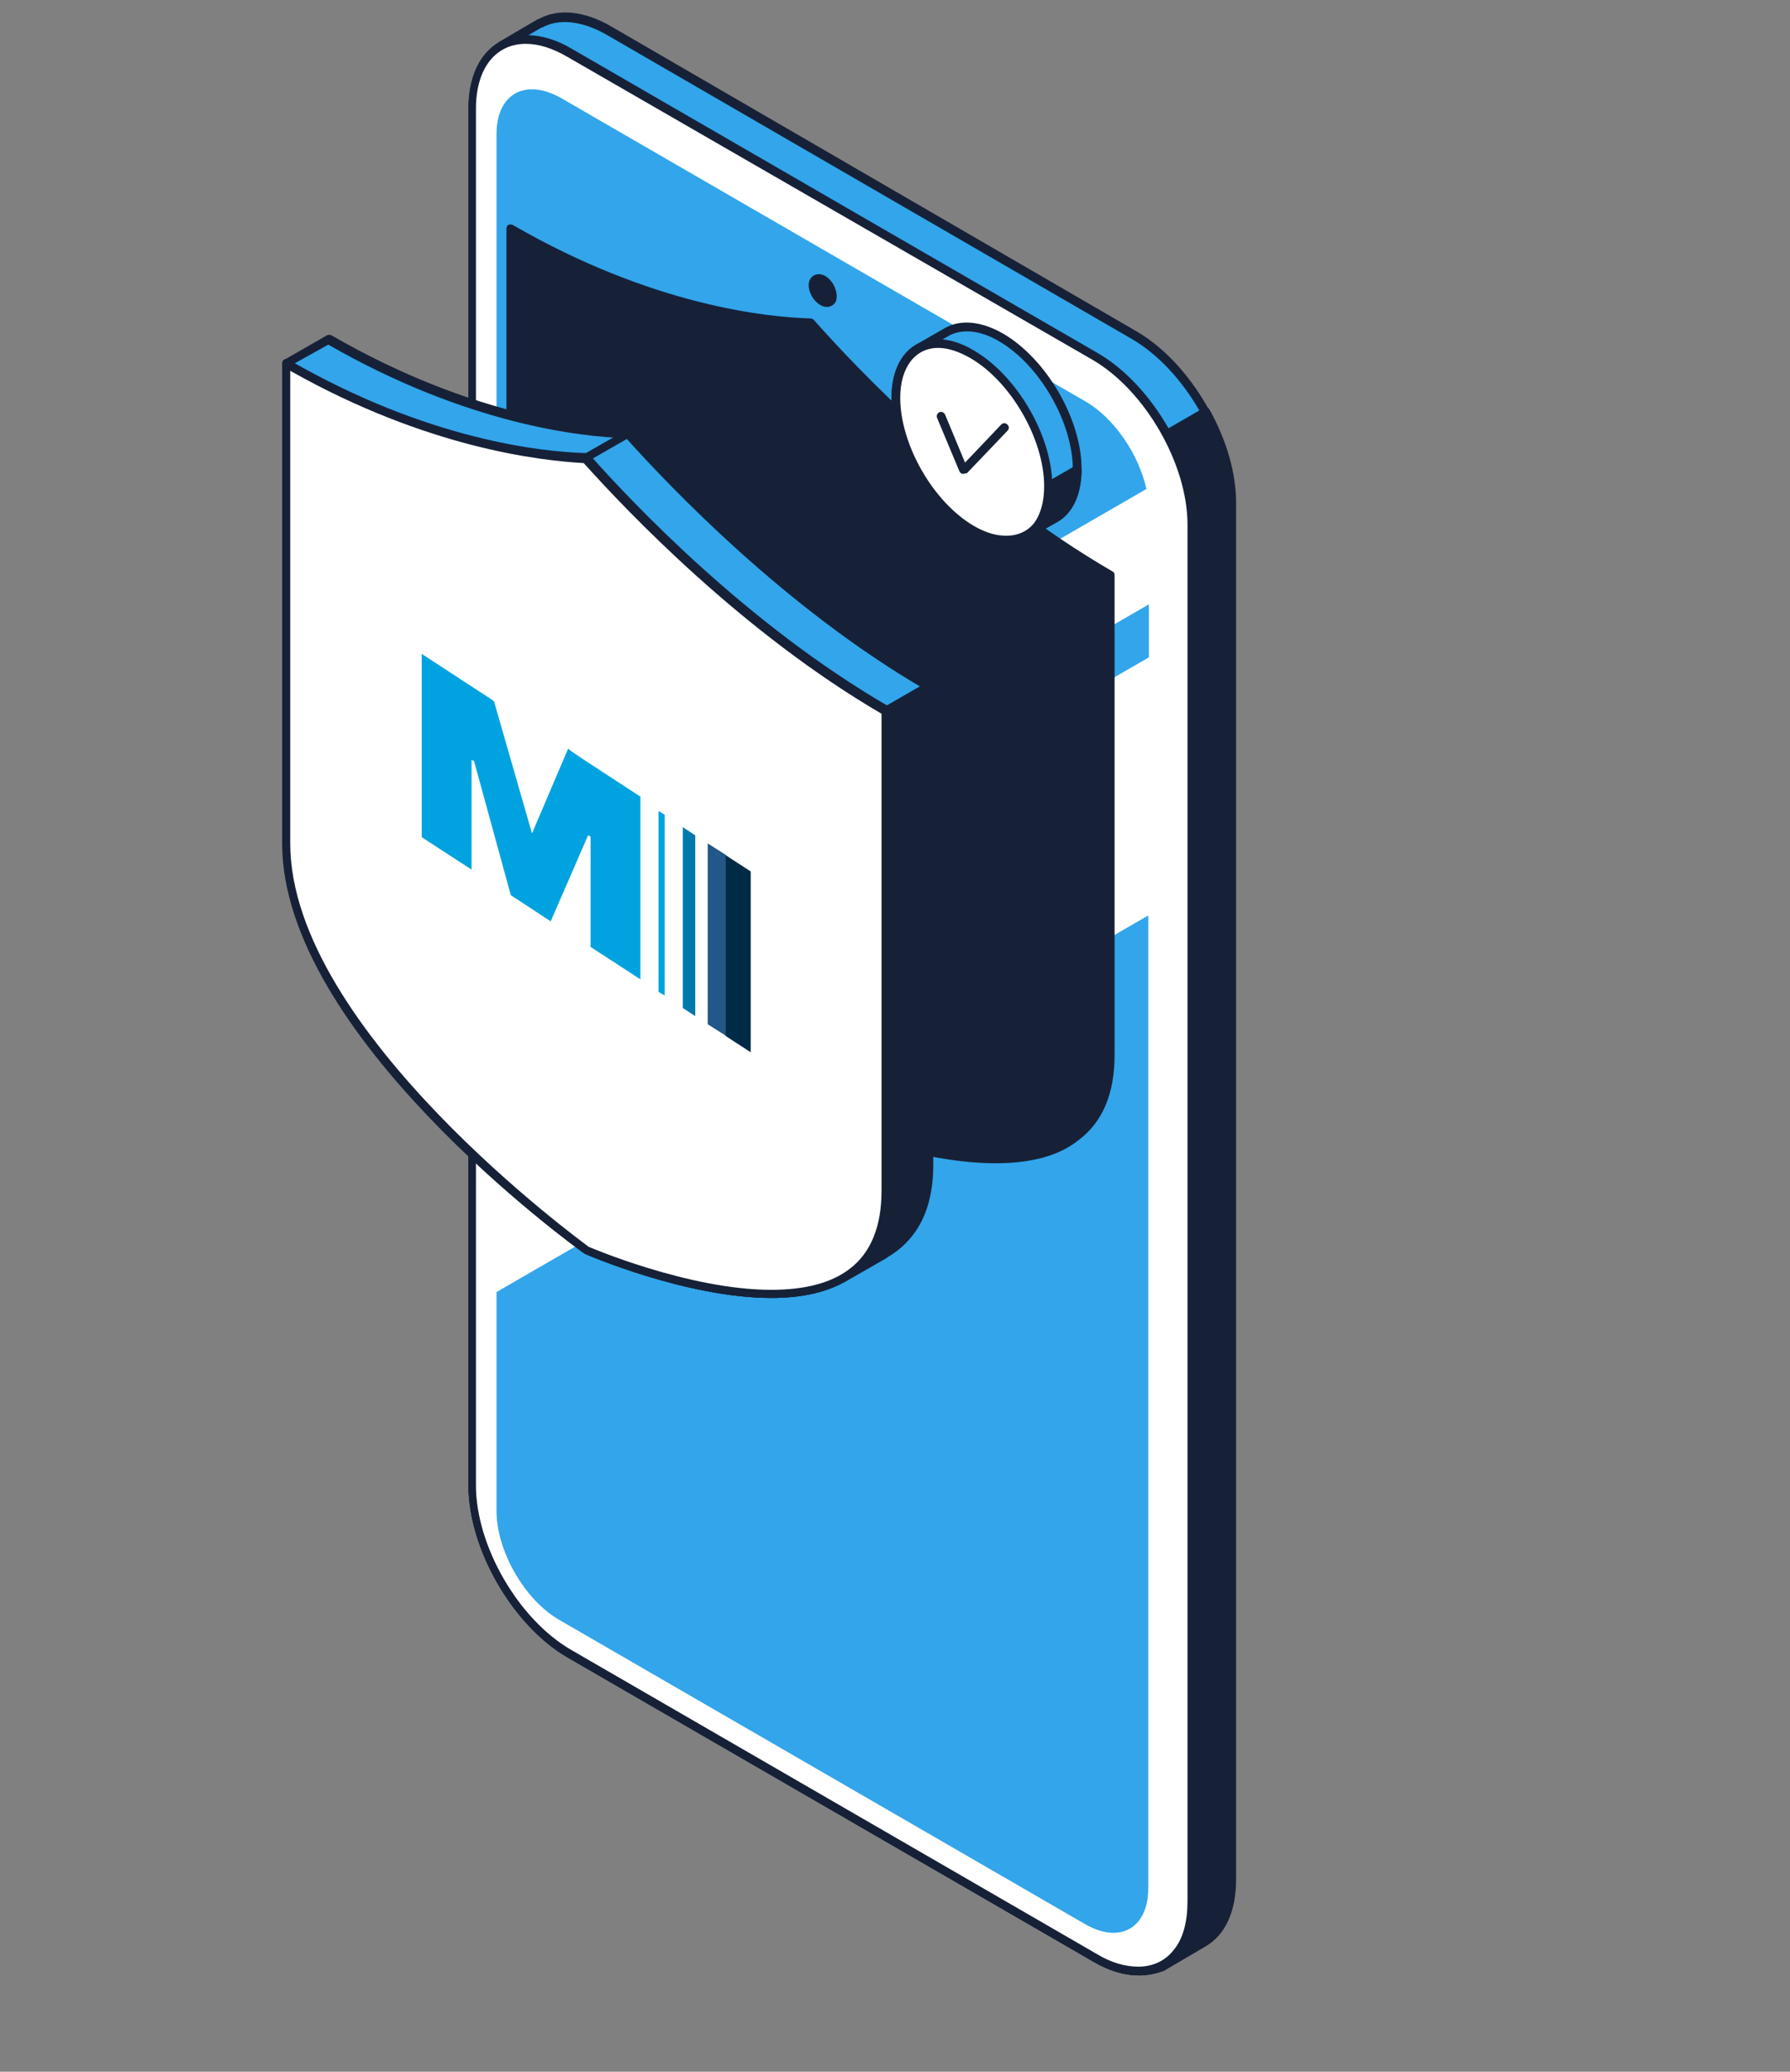 <svg width="433" height="501" viewBox="0 0 433 501" fill="none" xmlns="http://www.w3.org/2000/svg">
<rect x="0" y="0" width="433" height="501" fill="#808080" stroke="none"/>
<path d="M281.527 475.292C277.307 477.705 271.428 477.252 265.098 473.483L137.888 399.905C124.926 392.366 114.375 374.122 114.375 359.195V26.283C114.375 18.895 116.937 13.618 121.158 11.205L130.653 5.627C134.873 3.214 140.752 3.516 147.233 7.285L274.594 80.864C287.556 88.402 298.106 106.646 298.106 121.573V454.485C298.106 462.024 295.393 467.301 291.173 469.714L281.527 475.292Z" fill="#32A5EB"/>
<path d="M275.498 477.705C272.032 477.705 268.414 476.65 264.495 474.388L137.285 400.81C124.022 393.12 113.32 374.575 113.32 359.196V26.284C113.32 18.745 115.883 13.166 120.555 10.301C120.555 10.301 120.706 10.301 120.706 10.15L130.201 4.572H130.352C135.024 2.009 141.355 2.612 147.836 6.381L274.895 80.11C288.159 87.8 298.86 106.345 298.86 121.724V454.637C298.86 462.326 296.298 468.056 291.475 470.77L281.979 476.348C281.979 476.348 281.829 476.348 281.829 476.499C279.869 477.253 277.759 477.705 275.498 477.705ZM121.61 12.111C117.39 14.523 115.129 19.649 115.129 26.434V359.347C115.129 373.972 125.378 391.763 138.19 399.151L265.4 472.73C271.278 476.047 276.855 476.65 280.924 474.388H281.075L290.42 468.96C294.489 466.548 296.75 461.572 296.75 454.637V121.724C296.75 107.099 286.501 89.308 273.69 81.92L146.63 8.341C140.752 5.024 135.175 4.421 131.106 6.683C131.106 6.683 131.106 6.683 130.955 6.683L121.61 12.111Z" fill="#162137"/>
<path d="M281.527 475.293C277.307 477.705 271.428 477.253 265.098 473.484L137.888 399.905C124.926 392.367 114.375 374.123 114.375 359.196V201.937L291.776 99.561C295.695 106.647 298.106 114.487 298.106 121.725V454.637C298.106 462.176 295.393 467.453 291.173 469.865L281.527 475.293Z" fill="#162137"/>
<path d="M275.498 477.705C272.032 477.705 268.414 476.65 264.495 474.388L137.285 400.81C124.022 393.12 113.32 374.575 113.32 359.196V201.937C113.32 201.635 113.471 201.183 113.772 201.032L291.173 98.656C291.475 98.505 291.626 98.505 291.927 98.505C292.229 98.505 292.379 98.806 292.53 98.957C296.75 106.496 299.011 114.487 299.011 121.574V454.486C299.011 462.175 296.449 467.905 291.626 470.619L282.13 476.197C282.13 476.197 281.979 476.197 281.979 476.348C279.869 477.253 277.759 477.705 275.498 477.705ZM115.28 202.54V359.346C115.28 373.972 125.529 391.763 138.34 399.151L265.551 472.73C271.429 476.047 277.006 476.65 281.075 474.388H281.226L290.571 468.96C294.64 466.548 296.901 461.572 296.901 454.637V121.724C296.901 115.241 294.942 108.004 291.173 101.068L115.28 202.54Z" fill="#162137"/>
<path d="M114.223 359.348C114.223 374.275 124.773 392.519 137.735 400.057L264.946 473.636C277.908 481.174 288.458 474.993 288.458 460.066V127.154C288.458 112.227 277.908 93.983 264.946 86.444L137.735 12.866C124.773 5.327 114.223 11.509 114.223 26.436V359.348Z" fill="white"/>
<path d="M275.498 477.706C272.032 477.706 268.264 476.651 264.495 474.389L137.285 400.811C124.022 393.121 113.32 374.576 113.32 359.197V26.285C113.32 15.429 118.897 8.493 127.338 8.493C130.804 8.493 134.572 9.549 138.34 11.81L265.551 85.389C278.814 93.078 289.515 111.624 289.515 127.003V459.915C289.515 465.343 288.159 469.715 285.747 472.882C283.185 476.048 279.718 477.706 275.498 477.706ZM127.187 10.604C119.801 10.604 115.129 16.635 115.129 26.285V359.197C115.129 373.822 125.378 391.614 138.19 399.002L265.4 472.58C268.866 474.691 272.333 475.596 275.348 475.596C278.814 475.596 281.829 474.239 283.939 471.525C286.2 468.811 287.255 464.74 287.255 459.764V126.852C287.255 112.227 277.005 94.435 264.345 87.047L137.285 13.77C133.668 11.659 130.352 10.604 127.187 10.604Z" fill="#162137"/>
<path d="M120.105 250.185V237.369L277.912 146.149V158.965L120.105 250.185ZM120.105 32.465V209.023L277.31 118.256C275.501 109.963 269.623 101.218 262.689 97.147L135.479 23.569C126.888 18.895 120.105 22.815 120.105 32.465ZM120.105 312.455V365.377C120.105 375.027 126.888 386.938 135.328 391.763L262.539 465.341C270.979 470.166 277.762 466.246 277.762 456.596V221.386L120.105 312.455Z" fill="#32A5EB"/>
<path d="M201.342 71.517C201.342 70.009 200.287 68.2 199.081 67.446C197.725 66.692 196.82 67.295 196.82 68.803C196.82 70.31 197.875 72.12 199.081 72.874C200.287 73.627 201.342 73.024 201.342 71.517Z" fill="#162137"/>
<path d="M199.984 74.23C199.532 74.23 198.929 74.079 198.477 73.778C196.819 72.873 195.613 70.762 195.613 68.953C195.613 66.842 197.573 65.636 199.532 66.692C201.19 67.596 202.396 69.707 202.396 71.667C202.396 72.421 202.245 73.024 201.793 73.476C201.341 73.929 200.738 74.23 199.984 74.23ZM198.025 68.199C197.723 68.199 197.723 68.652 197.723 68.802C197.723 69.858 198.628 71.365 199.532 71.969C199.834 72.119 199.984 72.119 200.135 72.119C200.436 72.119 200.436 71.667 200.436 71.516C200.436 70.461 199.532 68.953 198.628 68.35C198.176 68.199 198.025 68.199 198.025 68.199Z" fill="#162137"/>
<path d="M123.566 55.297V171.243C123.566 217.531 196.064 269.549 196.064 269.549C196.064 269.549 268.562 301.212 268.562 255.074V139.128C236.458 120.583 208.725 92.388 196.064 78.064C183.403 77.762 155.67 73.993 123.566 55.297Z" fill="#162137"/>
<path d="M240.829 281.309C220.331 281.309 195.914 270.755 195.612 270.604C192.447 268.343 122.512 217.531 122.512 171.394V55.297C122.512 54.995 122.662 54.543 122.964 54.392C123.265 54.242 123.718 54.242 124.019 54.392C157.932 73.993 185.665 76.707 196.065 77.009C196.366 77.009 196.667 77.159 196.818 77.31C207.218 89.071 235.102 118.472 269.165 138.224C269.467 138.374 269.617 138.676 269.617 139.128V255.075C269.617 264.423 266.754 271.358 260.875 275.731C256.203 279.5 249.42 281.309 240.829 281.309ZM124.622 57.106V171.394C124.622 216.627 196.065 268.343 196.818 268.946C196.818 268.946 220.934 279.349 240.98 279.349C249.119 279.349 255.449 277.691 259.82 274.374C265.096 270.454 267.658 263.97 267.658 255.376V140.033C234.047 120.432 206.314 91.332 195.612 79.421C184.911 78.818 157.63 75.802 124.622 57.106Z" fill="#162137"/>
<path d="M152.052 104.751C139.391 104.45 111.658 100.53 79.554 81.984L69.305 87.865V203.811C69.305 250.099 141.802 302.117 141.802 302.117C141.802 302.117 183.251 320.21 203.599 309.052L213.848 303.172C220.329 299.553 224.549 292.919 224.549 281.762V165.816C192.445 147.27 164.712 119.075 152.052 104.751Z" fill="#32A5EB"/>
<path d="M186.569 313.877C166.071 313.877 141.654 303.323 141.503 303.172C138.338 300.911 68.402 250.099 68.402 203.962V87.865C68.402 87.563 68.553 87.111 68.855 86.96L79.104 81.08C79.405 80.929 79.857 80.929 80.159 81.08C114.071 100.681 141.804 103.395 152.204 103.696C152.506 103.696 152.807 103.847 152.958 103.998C163.358 115.758 191.392 145.31 225.305 164.911C225.606 165.062 225.757 165.363 225.757 165.816V281.762C225.757 292.316 221.989 299.704 214.754 303.926L214.604 304.077L204.354 309.957C204.204 309.957 204.204 310.108 204.053 310.108C199.381 312.671 193.502 313.877 186.569 313.877ZM70.211 88.468V203.962C70.211 249.195 141.654 300.911 142.407 301.514C142.407 301.514 166.523 311.917 186.569 311.917C193.352 311.917 198.928 310.711 203.149 308.449C203.149 308.449 203.299 308.449 203.299 308.299L213.096 302.569L213.247 302.418C220.03 298.649 223.496 291.713 223.496 281.913V166.57C189.885 146.969 162.152 117.869 151.451 105.958C140.599 105.656 113.016 102.641 79.405 83.341L70.211 88.468Z" fill="#162137"/>
<path d="M141.8 302.268C141.8 302.268 183.249 320.361 203.596 309.204L213.846 303.323C220.327 299.705 224.547 293.071 224.547 281.913V165.967L85.43 246.179C106.832 277.088 141.8 302.268 141.8 302.268Z" fill="#162137"/>
<path d="M186.567 313.878C166.068 313.878 141.651 303.323 141.501 303.173C140.898 302.871 105.93 277.39 84.678 246.783C84.527 246.481 84.527 246.33 84.527 246.029C84.527 245.727 84.829 245.576 84.98 245.426L224.097 165.062C224.398 164.912 224.85 164.912 225.152 165.062C225.453 165.213 225.604 165.515 225.604 165.967V281.913C225.604 292.468 221.836 299.856 214.601 304.077L214.451 304.228L204.201 310.108C204.051 310.108 204.051 310.259 203.9 310.259C199.378 312.671 193.5 313.878 186.567 313.878ZM86.939 246.481C108.04 276.485 142.104 301.062 142.405 301.363C142.405 301.363 166.521 311.767 186.567 311.767C193.349 311.767 198.926 310.561 203.146 308.299C203.146 308.299 203.297 308.299 203.297 308.148L213.094 302.419L213.245 302.268C220.027 298.499 223.494 291.563 223.494 281.763V167.475L86.939 246.481Z" fill="#162137"/>
<path d="M69.305 87.864V203.811C69.305 250.099 141.802 302.116 141.802 302.116C141.802 302.116 214.3 333.779 214.3 287.642V171.695C182.196 153.15 154.463 124.955 141.802 110.631C129.142 110.33 101.409 106.56 69.305 87.864Z" fill="white"/>
<path d="M186.568 313.877C166.069 313.877 141.652 303.323 141.351 303.172C138.185 300.91 68.25 250.099 68.25 203.962V87.864C68.25 87.563 68.401 87.111 68.702 86.96C69.004 86.809 69.456 86.809 69.757 86.96C103.67 106.561 131.403 109.275 141.803 109.576C142.104 109.576 142.406 109.727 142.556 109.878C152.956 121.638 180.84 151.039 214.903 170.791C215.205 170.942 215.356 171.243 215.356 171.696V287.642C215.356 296.99 212.492 303.926 206.614 308.298C201.941 312.068 195.159 313.877 186.568 313.877ZM70.209 89.674V203.962C70.209 249.194 141.652 300.91 142.406 301.513C142.406 301.513 166.521 311.917 186.568 311.917C194.707 311.917 201.037 310.258 205.408 306.941C210.683 303.021 213.245 296.538 213.245 287.943V172.6C179.634 152.999 151.901 123.9 141.2 111.988C130.649 111.385 103.368 108.37 70.209 89.674Z" fill="#162137"/>
<path d="M141.803 111.687C141.502 111.687 141.05 111.536 140.899 111.235C140.598 110.783 140.748 110.18 141.2 109.878L151.45 103.998C151.902 103.696 152.505 103.847 152.806 104.299C153.108 104.752 152.957 105.355 152.505 105.656L142.256 111.536C142.105 111.687 141.954 111.687 141.803 111.687Z" fill="#162137"/>
<path d="M242.335 81.57C237.211 78.705 232.689 78.403 229.373 80.213L222.289 84.284C218.973 86.244 216.863 90.315 216.863 96.195C216.863 107.955 225.153 122.128 235.251 128.009C240.376 131.024 245.048 131.175 248.364 129.215L255.298 125.295C258.614 123.335 260.724 119.264 260.724 113.383C260.724 101.774 252.434 87.45 242.335 81.57Z" fill="#32A5EB"/>
<path d="M243.389 131.627C240.676 131.627 237.662 130.722 234.647 128.913C224.247 122.882 215.656 108.257 215.656 96.195C215.656 90.163 217.766 85.64 221.534 83.379L228.618 79.308C232.387 77.197 237.36 77.649 242.636 80.665C253.036 86.696 261.627 101.321 261.627 113.383C261.627 119.414 259.517 124.088 255.598 126.199L248.665 130.119C247.157 131.174 245.349 131.627 243.389 131.627ZM229.674 81.117L222.59 85.188C219.424 86.997 217.616 90.917 217.616 96.195C217.616 107.503 225.604 121.525 235.552 127.254C238.265 128.762 240.978 129.667 243.239 129.667C244.897 129.667 246.253 129.214 247.61 128.611L254.543 124.54C257.708 122.731 259.517 118.811 259.517 113.534C259.517 102.226 251.528 88.203 241.581 82.474C237.21 79.911 232.839 79.459 229.674 81.117C229.824 81.117 229.674 81.117 229.674 81.117Z" fill="#162137"/>
<path d="M248.363 129.366L255.296 125.445C258.612 123.485 260.722 119.414 260.722 113.534L235.25 128.159C240.375 131.024 244.896 131.326 248.363 129.366Z" fill="#162137"/>
<path d="M243.389 131.627C240.676 131.627 237.662 130.723 234.647 129.064C234.346 128.913 234.195 128.612 234.195 128.16C234.195 127.858 234.346 127.406 234.647 127.255L260.12 112.63C260.421 112.479 260.873 112.479 261.175 112.63C261.476 112.78 261.627 113.082 261.627 113.534C261.627 119.565 259.517 124.239 255.598 126.35L248.665 130.27C247.157 131.175 245.349 131.627 243.389 131.627ZM237.361 128.16C241.279 129.969 245.047 130.12 247.76 128.612L254.694 124.541C257.557 122.882 259.215 119.716 259.517 115.344L237.361 128.16Z" fill="#162137"/>
<path d="M253.64 117.452C253.64 129.212 245.35 133.886 235.251 128.006C225.002 122.126 216.863 107.802 216.863 96.193C216.863 84.432 225.153 79.758 235.251 85.638C245.35 91.519 253.64 105.842 253.64 117.452Z" fill="white"/>
<path d="M243.389 131.626C240.676 131.626 237.662 130.721 234.647 128.912C224.247 122.881 215.656 108.255 215.656 96.193C215.656 87.599 220.027 82.02 226.81 82.02C229.523 82.02 232.537 82.925 235.552 84.734C245.952 90.766 254.543 105.391 254.543 117.453C254.543 121.674 253.488 125.293 251.528 127.705C249.569 130.269 246.705 131.626 243.389 131.626ZM226.96 84.131C221.384 84.131 217.766 88.805 217.766 96.193C217.766 107.502 225.755 121.524 235.702 127.253C241.43 130.57 247.007 130.269 250.021 126.65C251.679 124.539 252.583 121.373 252.583 117.604C252.583 106.295 244.595 92.273 234.647 86.544C231.934 85.036 229.372 84.131 226.96 84.131Z" fill="#162137"/>
<path d="M232.99 114.589H232.839C232.538 114.589 232.237 114.287 232.086 113.985L226.66 101.019C226.509 100.566 226.66 99.963 227.263 99.662C227.715 99.511 228.318 99.662 228.619 100.265L233.442 111.875L242.184 102.677C242.636 102.225 243.239 102.225 243.692 102.677C244.144 103.13 244.144 103.733 243.692 104.185L233.895 114.438C233.593 114.438 233.292 114.589 232.99 114.589Z" fill="#162137"/>
<g clip-path="url(#clip0_850_8361)">
<path d="M175.713 206.826L171.191 203.961V247.686L175.713 250.551V206.826Z" fill="#225787"/>
<path d="M168.182 202.001L165.168 200.041V243.766L168.182 245.726V202.001Z" fill="#0078AE"/>
<path d="M160.792 197.027L159.285 196.122V239.847L160.792 240.752V197.027Z" fill="#00A3E0"/>
<path d="M181.595 210.745L175.566 206.825V250.55L181.595 254.47V210.745Z" fill="#002B46"/>
<path d="M102.012 202.454L114.07 210.294V183.758L114.672 184.059L123.565 216.476L133.211 222.809L142.255 202.002L142.858 202.303V228.99L154.915 236.831V192.654L140.597 183.305L138.185 181.647L137.432 181.044L128.69 201.549L119.496 169.585L118.441 168.831L116.33 167.474L102.012 158.126V202.454Z" fill="#00A3E0"/>
</g>
<defs>
<clipPath id="clip0_850_8361">
<rect width="79.582" height="96.346" fill="white" transform="translate(102.012 158.126)"/>
</clipPath>
</defs>
</svg>
